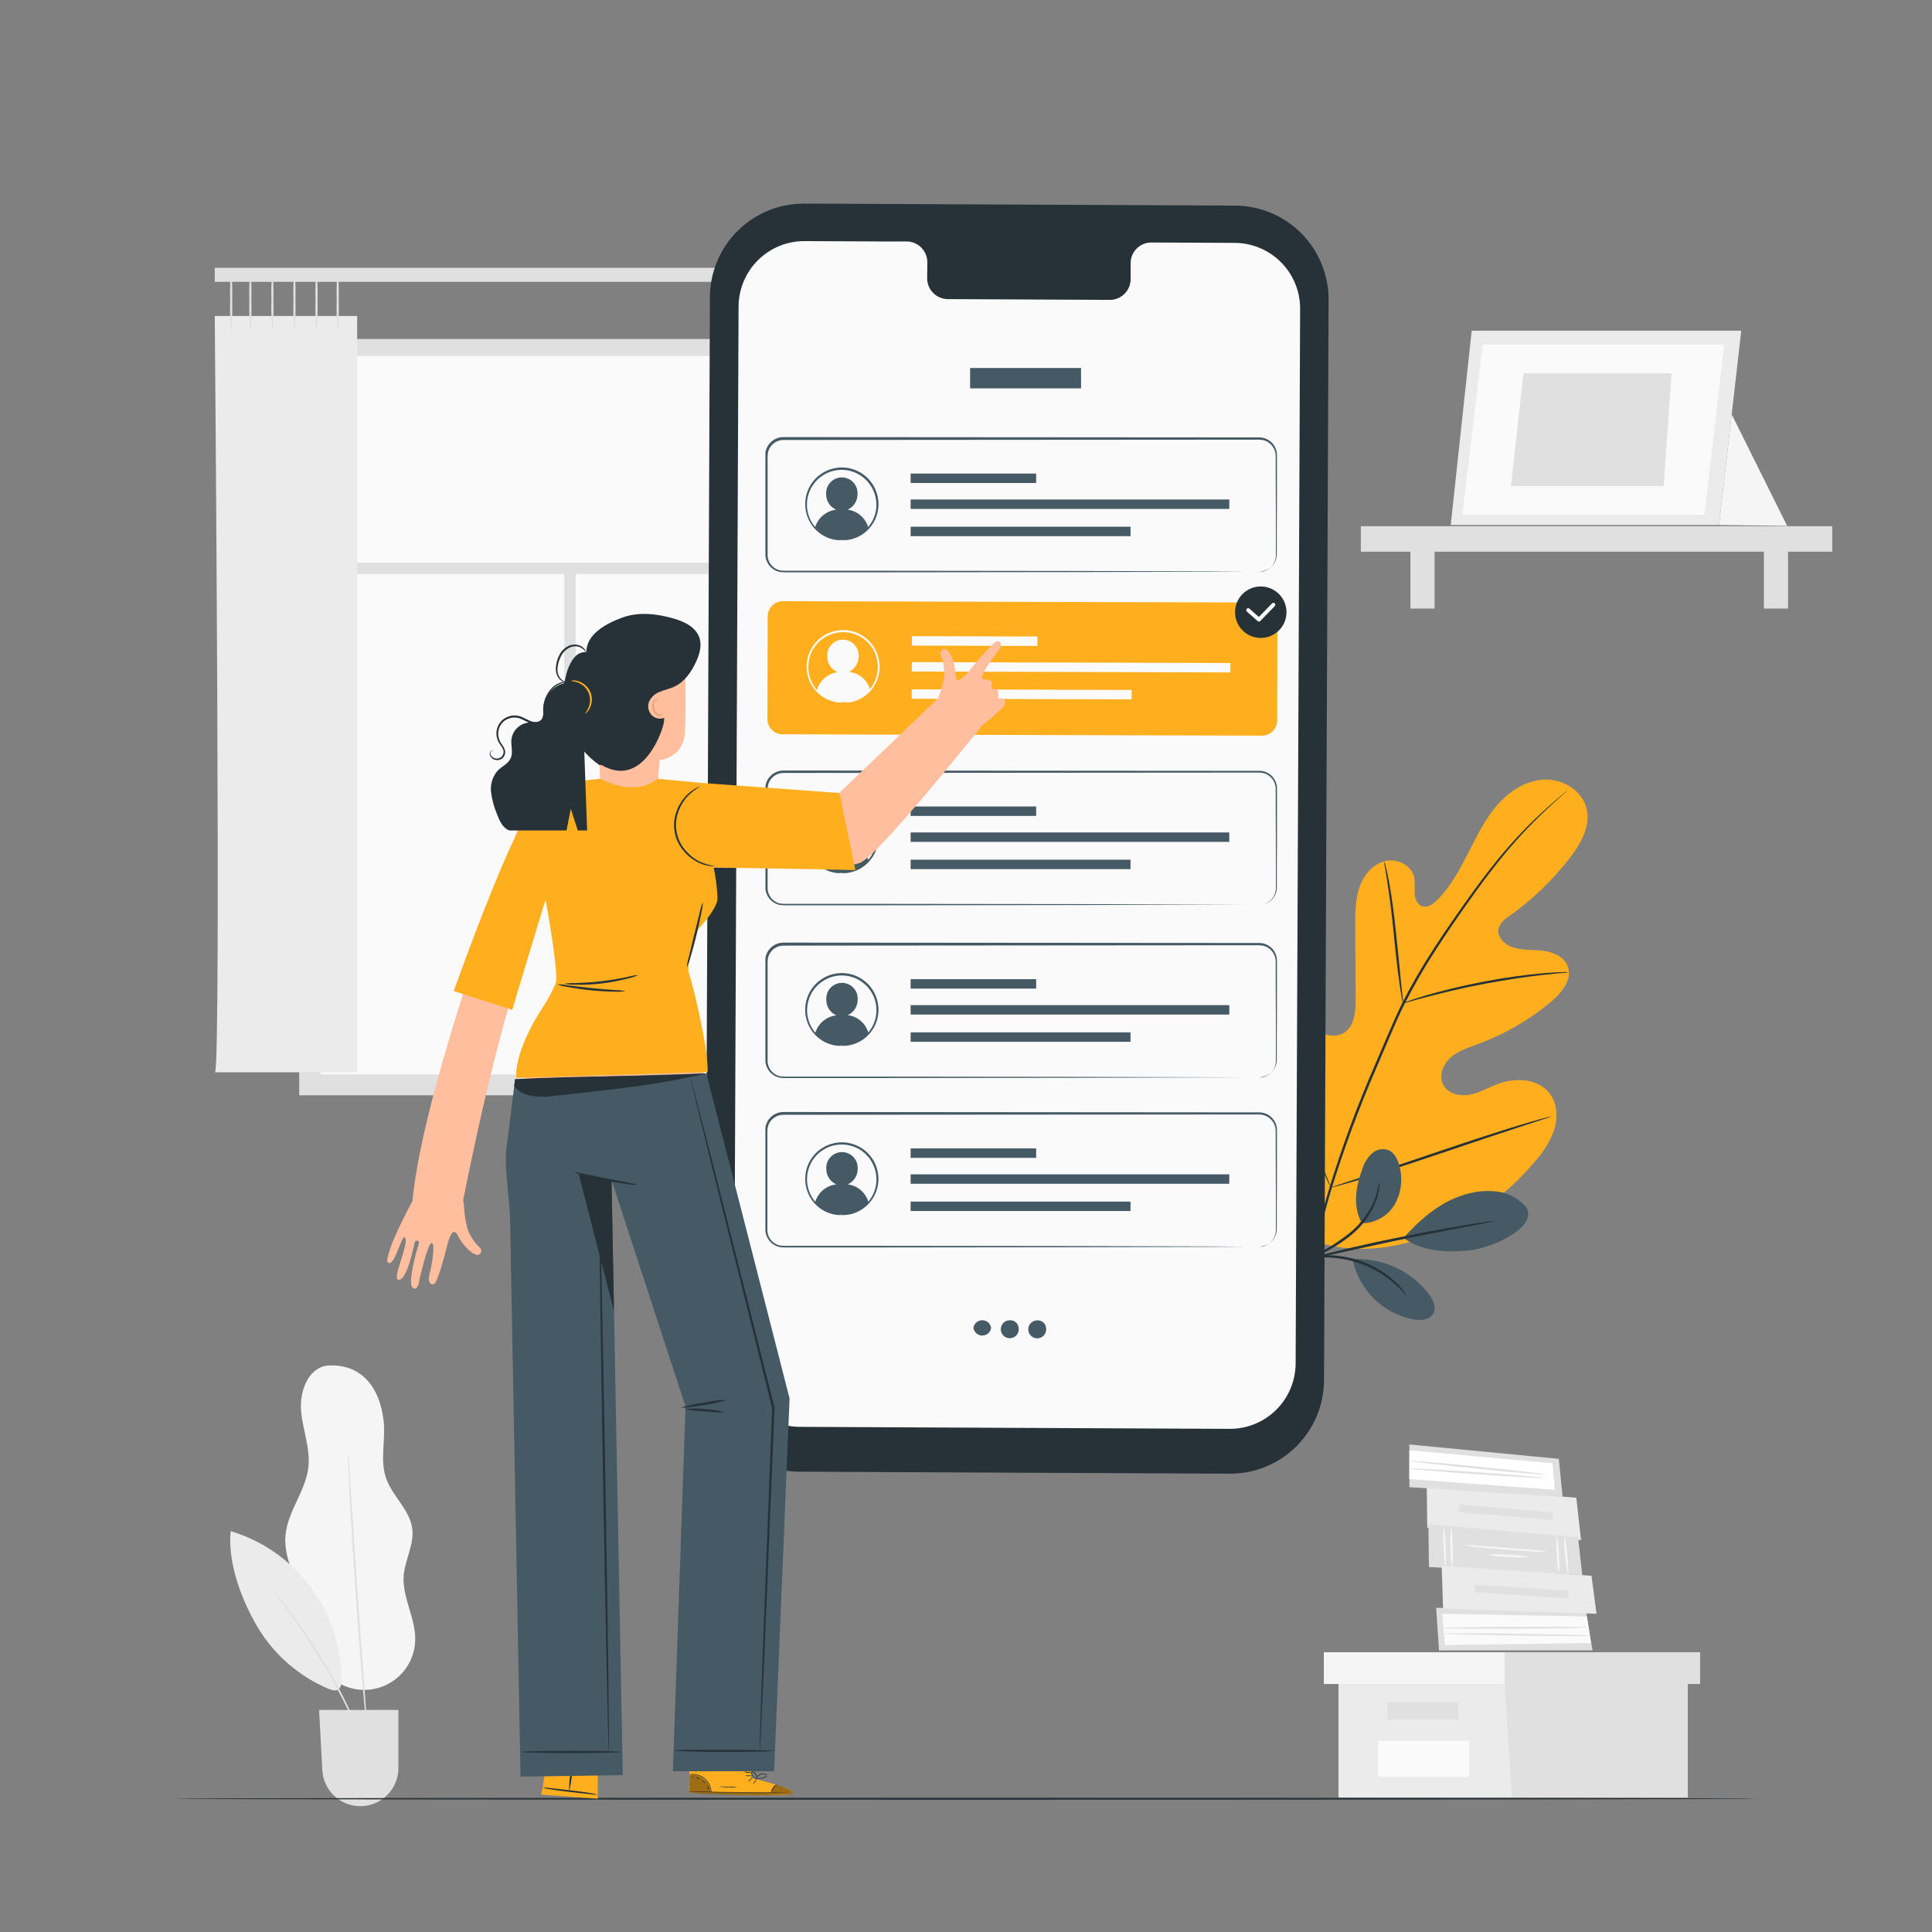 <svg width="200" height="200" viewBox="0 0 200 200" fill="none" xmlns="http://www.w3.org/2000/svg">
<rect x="0" y="0" width="200" height="200" fill="#808080" stroke="none"/>
<path d="M87.741 35.092H30.973V113.384H87.741V35.092Z" fill="#E0E0E0"/>
<path d="M84.612 37.048H33.397V111.02H84.612V37.048Z" fill="#FAFAFA" stroke="#FAFAFA" stroke-width="0.4" stroke-miterlimit="10"/>
<path d="M85.556 58.252H33.156V59.42H85.556V58.252Z" fill="#E0E0E0"/>
<path d="M58.42 58.252V111.348H59.588V58.252H58.42Z" fill="#E0E0E0"/>
<path d="M96.772 27.724H22.232V29.176H96.772V27.724Z" fill="#E0E0E0"/>
<path d="M22.232 32.712C22.232 32.712 22.912 111.004 22.252 111.004H36.972V32.712H22.232Z" fill="#EBEBEB"/>
<path d="M25.917 34.4C25.814 33.316 25.779 32.228 25.813 31.14C25.779 30.052 25.814 28.963 25.917 27.88C26.023 28.963 26.057 30.052 26.021 31.14C26.057 32.228 26.023 33.317 25.917 34.4Z" fill="#E0E0E0"/>
<path d="M23.932 34.4C23.827 33.317 23.792 32.228 23.828 31.14C23.792 30.052 23.827 28.963 23.932 27.88C24.035 28.963 24.07 30.052 24.036 31.14C24.07 32.228 24.035 33.316 23.932 34.4Z" fill="#E0E0E0"/>
<path d="M28.2 34.4C28.095 33.317 28.06 32.228 28.096 31.14C28.06 30.052 28.095 28.963 28.2 27.88C28.303 28.963 28.337 30.052 28.304 31.14C28.337 32.228 28.303 33.316 28.2 34.4Z" fill="#E0E0E0"/>
<path d="M30.48 34.4C30.377 33.316 30.342 32.228 30.376 31.14C30.342 30.052 30.377 28.963 30.48 27.88C30.585 28.963 30.62 30.052 30.584 31.14C30.62 32.228 30.585 33.317 30.48 34.4Z" fill="#E0E0E0"/>
<path d="M32.765 34.4C32.662 33.316 32.627 32.228 32.661 31.14C32.627 30.052 32.662 28.963 32.765 27.88C32.868 28.963 32.903 30.052 32.869 31.14C32.903 32.228 32.868 33.316 32.765 34.4Z" fill="#E0E0E0"/>
<path d="M34.96 34.4C34.854 33.317 34.819 32.228 34.856 31.14C34.819 30.052 34.854 28.963 34.96 27.88C35.062 28.963 35.097 30.052 35.064 31.14C35.097 32.228 35.062 33.316 34.96 34.4Z" fill="#E0E0E0"/>
<path d="M81.541 32.712C81.541 32.712 82.221 111.004 81.565 111.004H96.285V32.712H81.541Z" fill="#EBEBEB"/>
<path d="M85.228 34.4C85.125 33.316 85.09 32.228 85.124 31.14C85.09 30.052 85.125 28.963 85.228 27.88C85.331 28.963 85.365 30.052 85.332 31.14C85.365 32.228 85.331 33.316 85.228 34.4Z" fill="#E0E0E0"/>
<path d="M83.24 34.4C83.136 33.316 83.102 32.228 83.135 31.14C83.102 30.052 83.136 28.963 83.24 27.88C83.345 28.963 83.38 30.052 83.344 31.14C83.38 32.228 83.345 33.317 83.24 34.4Z" fill="#E0E0E0"/>
<path d="M87.512 34.4C87.407 33.317 87.372 32.228 87.408 31.14C87.372 30.052 87.407 28.963 87.512 27.88C87.615 28.963 87.65 30.052 87.616 31.14C87.65 32.228 87.615 33.316 87.512 34.4Z" fill="#E0E0E0"/>
<path d="M89.792 34.4C89.689 33.316 89.654 32.228 89.688 31.14C89.654 30.052 89.689 28.963 89.792 27.88C89.895 28.963 89.93 30.052 89.896 31.14C89.93 32.228 89.895 33.316 89.792 34.4Z" fill="#E0E0E0"/>
<path d="M92.077 34.4C91.971 33.317 91.937 32.228 91.973 31.14C91.937 30.052 91.971 28.963 92.077 27.88C92.18 28.963 92.215 30.052 92.181 31.14C92.215 32.228 92.18 33.316 92.077 34.4Z" fill="#E0E0E0"/>
<path d="M94.269 34.4C94.166 33.316 94.131 32.228 94.165 31.14C94.131 30.052 94.166 28.963 94.269 27.88C94.374 28.963 94.409 30.052 94.373 31.14C94.409 32.228 94.374 33.317 94.269 34.4Z" fill="#E0E0E0"/>
<path d="M138.561 174.323V186.079H155.753H174.713V174.323H138.561Z" fill="#EBEBEB"/>
<path d="M137.043 171.04V174.324H175.975V171.04H155.751H137.043Z" fill="#F5F5F5"/>
<path d="M156.512 186.08H174.712V174.324H175.976V171.04H155.752V174.02L156.512 186.08Z" fill="#E0E0E0"/>
<path d="M150.949 176.22H143.617V177.988H150.949V176.22Z" fill="#E0E0E0"/>
<path d="M152.088 180.204H142.672V183.94H152.088V180.204Z" fill="#FAFAFA"/>
<path d="M147.749 158.148L147.697 153.728L163.181 155.052L163.665 159.424L147.749 158.148Z" fill="#EBEBEB"/>
<path d="M151.091 155.738L151.023 156.531L160.708 157.36L160.776 156.567L151.091 155.738Z" fill="#E0E0E0"/>
<path d="M145.9 153.951L145.896 149.531L161.368 151.019L161.76 154.971L145.9 153.951Z" fill="#E0E0E0"/>
<path d="M145.897 150.132L145.889 153.116L160.965 154.224L160.713 151.476L145.897 150.132Z" fill="white"/>
<path d="M159.82 152.619C159.637 152.638 159.454 152.638 159.272 152.619L157.792 152.503C156.54 152.395 154.812 152.235 152.908 152.043C151.004 151.851 149.28 151.663 148.032 151.519L146.556 151.335C146.373 151.322 146.192 151.29 146.016 151.239C146.198 151.222 146.381 151.222 146.564 151.239L148.044 151.355C149.296 151.463 151.02 151.627 152.928 151.819C154.836 152.011 156.56 152.195 157.804 152.343L159.28 152.523C159.462 152.536 159.643 152.568 159.82 152.619Z" fill="#E0E0E0"/>
<path d="M159.788 152.991C159.604 153.011 159.419 153.011 159.236 152.991L157.74 152.919C156.48 152.851 154.736 152.743 152.812 152.607C150.888 152.471 149.144 152.343 147.884 152.235L146.392 152.099C146.208 152.093 146.025 152.066 145.848 152.019C146.031 152.001 146.216 152.001 146.4 152.019L147.896 152.087C149.16 152.155 150.904 152.267 152.828 152.399C154.752 152.531 156.492 152.667 157.752 152.775L159.244 152.911C159.427 152.922 159.609 152.949 159.788 152.991Z" fill="#E0E0E0"/>
<path d="M147.923 162.22L147.867 157.8L163.355 159.112L163.795 163.06L147.923 162.22Z" fill="#E0E0E0"/>
<path d="M149.633 162.312C149.501 161.594 149.438 160.866 149.445 160.136C149.38 159.409 149.386 158.678 149.465 157.952C149.595 158.67 149.658 159.399 149.653 160.128C149.715 160.855 149.709 161.586 149.633 162.312Z" fill="#F5F5F5"/>
<path d="M150.216 158C150.334 158.718 150.385 159.445 150.368 160.172C150.419 160.898 150.398 161.626 150.308 162.348C150.19 161.63 150.14 160.903 150.156 160.176C150.106 159.45 150.126 158.722 150.216 158Z" fill="#F5F5F5"/>
<path d="M151.625 159.943C154.325 160.243 157.497 160.415 160.241 160.659L151.625 159.943Z" fill="white"/>
<path d="M160.241 160.659C159.818 160.679 159.394 160.669 158.973 160.627C158.193 160.583 157.117 160.515 155.925 160.427C154.733 160.339 153.657 160.239 152.877 160.147C152.454 160.119 152.035 160.05 151.625 159.943C152.048 159.931 152.472 159.949 152.893 159.999L155.941 160.219C157.141 160.307 158.209 160.399 158.985 160.479C159.408 160.502 159.829 160.562 160.241 160.659Z" fill="#F5F5F5"/>
<path d="M161.374 162.932C161.239 162.282 161.172 161.619 161.174 160.956C161.104 160.297 161.104 159.634 161.174 158.976C161.309 159.624 161.376 160.285 161.374 160.948C161.444 161.607 161.444 162.272 161.374 162.932Z" fill="#F5F5F5"/>
<path d="M162.328 162.98C162.158 162.335 162.057 161.674 162.028 161.008C161.928 160.346 161.897 159.676 161.936 159.008C162.104 159.652 162.204 160.311 162.236 160.976C162.336 161.639 162.367 162.31 162.328 162.98Z" fill="#F5F5F5"/>
<path d="M153.926 160.936C155.63 161.052 156.93 161.136 158.29 161.168L153.926 160.936Z" fill="white"/>
<path d="M158.29 161.168C157.562 161.236 156.83 161.236 156.102 161.168C155.371 161.163 154.643 161.089 153.926 160.948C154.653 160.877 155.386 160.877 156.114 160.948C156.844 160.953 157.573 161.027 158.29 161.168Z" fill="#F5F5F5"/>
<path d="M148.964 170.851L148.672 166.439L164.208 166.931L164.856 170.847L148.964 170.851Z" fill="#E0E0E0"/>
<path d="M149.581 170.296L164.697 170.08L164.277 167.336L149.297 167.06L149.581 170.296Z" fill="#FAFAFA"/>
<path d="M149.388 166.527L149.244 162.111L164.752 163.123L165.268 167.055L149.388 166.527Z" fill="#EBEBEB"/>
<path d="M152.677 164.043L152.625 164.837L162.325 165.468L162.376 164.673L152.677 164.043Z" fill="#E0E0E0"/>
<path d="M164.431 168.464C164.235 168.499 164.035 168.514 163.835 168.508L162.235 168.548C160.867 168.572 158.983 168.592 156.899 168.6C154.815 168.608 152.931 168.6 151.563 168.6L149.963 168.576C149.764 168.582 149.564 168.569 149.367 168.536C149.563 168.503 149.761 168.488 149.959 168.492L151.579 168.452C152.943 168.428 154.831 168.412 156.915 168.404C158.999 168.396 160.887 168.404 162.251 168.404L163.851 168.432C164.045 168.426 164.239 168.437 164.431 168.464Z" fill="#E0E0E0"/>
<path d="M164.608 169.32C164.41 169.352 164.209 169.364 164.008 169.356H162.38C161.004 169.356 159.104 169.356 157.008 169.312C154.912 169.268 153.008 169.248 151.636 169.208L150 169.16C149.801 169.164 149.601 169.148 149.404 169.112C149.602 169.082 149.801 169.072 150 169.08H151.628C153.004 169.08 154.904 169.08 157.004 169.124C159.104 169.168 161.004 169.192 162.376 169.228L164.004 169.284C164.206 169.28 164.408 169.292 164.608 169.32Z" fill="#E0E0E0"/>
<path d="M33.805 141.371C31.861 141.683 31.005 144.071 31.165 146.035C31.325 147.999 32.141 149.911 31.925 151.867C31.649 154.355 29.773 156.455 29.553 158.943C29.297 161.879 31.373 164.487 31.993 167.367C32.293 168.771 32.253 170.255 32.793 171.591C33.24 172.726 34.066 173.672 35.131 174.267C36.196 174.862 37.434 175.07 38.634 174.855C39.835 174.641 40.925 174.017 41.718 173.091C42.511 172.164 42.959 170.991 42.985 169.771C43.029 167.515 41.637 165.391 41.785 163.139C41.913 161.479 42.885 159.903 42.677 158.251C42.429 156.283 40.605 154.883 39.961 153.007C39.317 151.131 39.937 149.063 39.713 147.091C39.313 143.555 37.353 141.091 33.805 141.371Z" fill="#F5F5F5"/>
<path d="M23.88 158.5C23.548 161.776 25 165.632 26.68 168.464C28.388 171.311 30.957 173.541 34.016 174.832C34.36 174.976 34.788 175.096 35.076 174.86C35.178 174.747 35.255 174.614 35.301 174.469C35.347 174.324 35.362 174.171 35.344 174.02C35.367 170.541 34.262 167.148 32.194 164.35C30.127 161.552 27.208 159.5 23.876 158.5" fill="#EBEBEB"/>
<path d="M38.157 181.684C38.12 181.626 38.089 181.565 38.065 181.5C38.005 181.36 37.925 181.184 37.833 180.964C37.633 180.496 37.34 179.824 36.965 178.996C35.988 176.842 34.901 174.739 33.709 172.696C32.513 170.655 31.214 168.677 29.817 166.768C29.28 166.036 28.84 165.448 28.529 165.048L28.177 164.58C28.132 164.527 28.093 164.47 28.061 164.408C28.114 164.452 28.163 164.501 28.204 164.556L28.584 165C28.913 165.4 29.384 165.964 29.924 166.688C31.357 168.58 32.675 170.556 33.873 172.604C35.064 174.652 36.133 176.769 37.072 178.944C37.432 179.776 37.709 180.46 37.873 180.944C37.956 181.168 38.02 181.344 38.077 181.496C38.113 181.554 38.14 181.618 38.157 181.684Z" fill="#E0E0E0"/>
<path d="M36.05 150.439C36.05 150.439 36.05 150.547 36.086 150.755C36.121 150.963 36.121 151.275 36.15 151.655C36.202 152.455 36.273 153.587 36.361 154.975C36.541 157.775 36.789 161.655 37.09 165.931C37.389 170.207 37.69 174.079 37.889 176.883C37.993 178.271 38.081 179.399 38.142 180.199C38.169 180.579 38.19 180.879 38.206 181.103C38.215 181.209 38.215 181.314 38.206 181.419C38.18 181.317 38.164 181.213 38.157 181.107L38.062 180.207C37.986 179.407 37.882 178.279 37.749 176.891C37.498 174.091 37.181 170.223 36.882 165.943C36.581 161.663 36.349 157.791 36.209 154.983C36.142 153.595 36.09 152.463 36.053 151.659C36.053 151.279 36.029 150.979 36.022 150.755C36.021 150.649 36.031 150.544 36.05 150.439Z" fill="#E0E0E0"/>
<path d="M33.033 177.012H41.241V183.036C41.241 184.081 40.826 185.083 40.087 185.822C39.348 186.561 38.346 186.976 37.301 186.976C36.293 186.976 35.322 186.59 34.59 185.896C33.858 185.203 33.419 184.255 33.365 183.248L33.033 177.012Z" fill="#E0E0E0"/>
<path d="M152.348 34.236L150.18 54.348H177.952L180.256 34.236H152.348Z" fill="#EBEBEB"/>
<path d="M153.493 35.68L151.385 53.28H176.449L178.477 35.68H153.493Z" fill="#FAFAFA"/>
<path d="M157.708 38.64L156.412 50.32H172.228L173.04 38.64H157.708Z" fill="#E0E0E0"/>
<path d="M179.265 42.896L185.001 54.432L177.953 54.348L179.353 42.144" fill="#F5F5F5"/>
<path d="M185.098 56.744H182.598V63H185.098V56.744Z" fill="#E0E0E0"/>
<path d="M148.508 56.744H146.008V63H148.508V56.744Z" fill="#E0E0E0"/>
<path d="M189.673 54.472H140.873V57.112H189.673V54.472Z" fill="#E0E0E0"/>
<path d="M182.026 186.205C182.026 186.261 145.298 186.309 100.026 186.309C54.754 186.309 17.998 186.261 17.998 186.205C17.998 186.149 54.718 186.101 100.026 186.101C145.334 186.101 182.026 186.145 182.026 186.205Z" fill="#263238"/>
<path d="M135.476 128.284C128.576 123.484 127.008 114.516 127.284 106.472C127.328 105.132 127.18 103.716 127.82 102.536C128.46 101.356 129.948 100.556 131.148 101.12C132.148 101.588 132.58 102.748 133.148 103.708C133.893 104.987 134.984 106.03 136.296 106.716C137.152 107.16 138.208 107.432 139.052 106.964C140.212 106.328 140.348 104.728 140.34 103.392L140.292 95.924C140.292 94.592 140.292 93.228 140.692 91.96C141.092 90.692 142.024 89.516 143.292 89.16C144.56 88.804 146.136 89.536 146.404 90.844C146.454 91.396 146.466 91.951 146.44 92.504C146.48 93.06 146.736 93.672 147.264 93.828C147.792 93.984 148.332 93.604 148.728 93.216C150.108 91.868 151.044 90.128 151.928 88.416C152.812 86.704 153.652 84.92 154.9 83.448C156.148 81.976 157.88 80.812 159.792 80.704C161.704 80.596 163.744 81.776 164.228 83.652C164.712 85.528 163.6 87.436 162.4 88.956C160.626 91.217 158.535 93.21 156.192 94.872C155.737 95.129 155.375 95.524 155.16 96C154.868 96.892 155.712 97.776 156.592 98.068C157.588 98.4 158.668 98.296 159.708 98.42C160.748 98.544 161.876 99 162.272 99.984C162.816 101.348 161.676 102.784 160.552 103.716C158.302 105.594 155.746 107.07 152.996 108.08C152.012 108.44 150.996 108.752 150.196 109.444C149.396 110.136 148.924 111.332 149.396 112.276C149.868 113.22 151.104 113.516 152.132 113.324C153.16 113.132 154.084 112.576 155.064 112.208C156.896 111.516 159.268 111.64 160.444 113.228C161.216 114.268 161.284 115.72 160.892 116.964C160.443 118.188 159.755 119.309 158.868 120.264C155.959 123.757 152.176 126.416 147.904 127.968C143.648 129.444 139.704 129.844 135.476 128.296" fill="#FFAF1E"/>
<path d="M162.28 81.811C162.241 81.856 162.198 81.897 162.152 81.936L161.752 82.291C161.404 82.6 160.888 83.055 160.24 83.659C158.406 85.365 156.701 87.205 155.14 89.163C154.144 90.403 153.112 91.803 152.032 93.328C150.952 94.852 149.812 96.496 148.676 98.263C147.473 100.102 146.372 102.007 145.38 103.968C144.864 104.988 144.408 106.056 143.936 107.148C143.464 108.24 143 109.34 142.52 110.456C140.697 114.648 139.109 118.938 137.764 123.308C136.68 126.882 135.934 130.55 135.536 134.264C135.278 136.769 135.237 139.291 135.412 141.804C135.484 142.692 135.552 143.384 135.612 143.848C135.64 144.072 135.66 144.248 135.676 144.38C135.681 144.441 135.681 144.502 135.676 144.564C135.659 144.505 135.645 144.444 135.636 144.384C135.616 144.252 135.588 144.08 135.552 143.856C135.472 143.392 135.388 142.704 135.304 141.812C135.092 139.294 135.108 136.762 135.352 134.248C135.727 130.517 136.458 126.831 137.536 123.24C138.871 118.859 140.456 114.558 142.284 110.36L143.704 107.048C144.172 105.96 144.636 104.884 145.152 103.848C146.153 101.88 147.262 99.969 148.472 98.124C149.616 96.356 150.768 94.719 151.852 93.195C152.936 91.671 153.988 90.275 154.992 89.043C156.575 87.094 158.309 85.274 160.18 83.6C160.836 83.007 161.38 82.559 161.724 82.263L162.124 81.927C162.172 81.884 162.224 81.845 162.28 81.811Z" fill="#263238"/>
<path d="M145.239 103.848C145.174 103.664 145.13 103.474 145.107 103.28C145.039 102.912 144.955 102.372 144.859 101.708C144.671 100.38 144.459 98.536 144.263 96.508C144.067 94.48 143.827 92.636 143.619 91.308C143.519 90.648 143.431 90.108 143.363 89.744C143.318 89.554 143.292 89.359 143.287 89.164C143.366 89.343 143.422 89.531 143.455 89.724C143.551 90.088 143.667 90.616 143.791 91.276C144.043 92.6 144.295 94.44 144.507 96.476C144.719 98.512 144.907 100.304 145.031 101.676C145.099 102.3 145.155 102.828 145.203 103.252C145.237 103.449 145.249 103.649 145.239 103.848Z" fill="#263238"/>
<path d="M162.4 100.64C162.174 100.69 161.944 100.718 161.712 100.724C161.272 100.764 160.636 100.816 159.852 100.908C158.276 101.076 156.112 101.388 153.74 101.832C151.368 102.276 149.248 102.8 147.72 103.2C146.952 103.396 146.336 103.572 145.908 103.692C145.692 103.769 145.468 103.824 145.24 103.856C145.446 103.753 145.66 103.667 145.88 103.6C146.3 103.452 146.908 103.248 147.672 103.028C149.196 102.58 151.324 102.052 153.704 101.596C155.734 101.206 157.782 100.92 159.84 100.74C160.64 100.672 161.272 100.644 161.716 100.636C161.944 100.617 162.173 100.619 162.4 100.64Z" fill="#263238"/>
<path d="M137.759 122.924C137.71 122.861 137.671 122.791 137.643 122.716L137.351 122.096C137.095 121.556 136.751 120.764 136.339 119.78C135.511 117.812 134.451 115.06 133.323 112.008C132.195 108.956 131.167 106.196 130.379 104.212C129.979 103.252 129.675 102.46 129.443 101.868C129.339 101.612 129.259 101.404 129.191 101.232C129.156 101.159 129.132 101.08 129.119 101C129.168 101.064 129.207 101.136 129.235 101.212C129.315 101.376 129.411 101.584 129.527 101.832C129.783 102.372 130.127 103.164 130.539 104.148C131.367 106.112 132.427 108.864 133.555 111.92C134.683 114.976 135.711 117.732 136.499 119.712L137.435 122.056C137.539 122.312 137.619 122.524 137.687 122.696C137.722 122.768 137.746 122.845 137.759 122.924Z" fill="#263238"/>
<path d="M160.572 115.572C160.501 115.614 160.426 115.646 160.348 115.668L159.684 115.888L157.244 116.688C155.18 117.356 152.34 118.316 149.208 119.376C146.076 120.436 143.208 121.376 141.144 121.996C140.104 122.308 139.264 122.552 138.676 122.712L138 122.888C137.848 122.928 137.764 122.944 137.76 122.932C137.832 122.892 137.908 122.861 137.988 122.84L138.652 122.62L141.092 121.82C143.156 121.152 145.992 120.192 149.128 119.132C152.264 118.072 155.128 117.132 157.192 116.512C158.228 116.2 159.072 115.952 159.656 115.796L160.332 115.62C160.409 115.594 160.49 115.577 160.572 115.572Z" fill="#263238"/>
<path d="M140.971 126.628C141.67 126.627 142.356 126.442 142.96 126.091C143.564 125.74 144.065 125.235 144.411 124.628C144.747 124.016 144.957 123.343 145.029 122.648C145.101 121.954 145.034 121.252 144.831 120.584C144.655 119.964 144.335 119.32 143.743 119.064C143.459 118.961 143.153 118.936 142.856 118.992C142.559 119.047 142.283 119.181 142.055 119.38C141.605 119.783 141.268 120.298 141.079 120.872C140.347 122.808 139.999 124.808 140.971 126.632" fill="#455A64"/>
<path d="M140.227 130.345C141.7 130.293 143.165 130.592 144.499 131.218C145.834 131.844 147.001 132.779 147.903 133.945C148.355 134.541 148.739 135.361 148.359 136.005C147.979 136.649 147.067 136.713 146.331 136.585C144.793 136.297 143.375 135.56 142.257 134.466C141.138 133.372 140.369 131.971 140.047 130.441" fill="#455A64"/>
<path d="M158.135 125.168C157.76 124.668 157.288 124.249 156.747 123.936C156.206 123.623 155.607 123.423 154.987 123.348C153.743 123.205 152.483 123.348 151.303 123.768C149.007 124.508 146.903 126.324 145.303 128.144C147.431 129.772 150.535 129.616 152.103 129.44C154.583 129.16 158.903 127.148 158.103 125.168" fill="#455A64"/>
<path d="M134.799 130.556C135.192 130.462 135.58 130.345 135.959 130.204C137.361 129.604 138.676 128.817 139.867 127.864C141.066 126.892 141.98 125.614 142.511 124.164C142.662 123.723 142.758 123.265 142.799 122.8C142.825 122.63 142.825 122.458 142.799 122.288C142.692 122.9 142.538 123.503 142.339 124.092C141.771 125.481 140.863 126.705 139.699 127.652C138.521 128.585 137.241 129.381 135.883 130.024" fill="#263238"/>
<path d="M134.749 130.565L136.969 130.073C138.845 129.653 141.437 129.081 144.305 128.473C147.173 127.865 149.781 127.377 151.669 127.017L153.905 126.585C154.177 126.545 154.445 126.481 154.705 126.393C154.426 126.401 154.148 126.431 153.873 126.481C153.341 126.553 152.573 126.673 151.625 126.829C149.725 127.141 147.113 127.629 144.241 128.209C141.369 128.789 138.777 129.409 136.913 129.873C135.981 130.105 135.229 130.301 134.709 130.445" fill="#263238"/>
<path d="M145.599 134.088C145.53 133.942 145.44 133.807 145.331 133.688C145.223 133.533 145.102 133.385 144.971 133.248C144.806 133.057 144.629 132.875 144.443 132.704C143.965 132.252 143.442 131.85 142.883 131.504C142.196 131.085 141.465 130.742 140.703 130.48C139.935 130.231 139.142 130.065 138.339 129.984C137.684 129.924 137.025 129.93 136.371 130.004C136.119 130.027 135.87 130.065 135.623 130.12C135.436 130.15 135.251 130.194 135.071 130.252C134.771 130.34 134.711 130.452 134.715 130.468C135.267 130.347 135.825 130.255 136.387 130.192C137.03 130.149 137.675 130.163 138.315 130.232C139.884 130.404 141.398 130.91 142.755 131.716C143.308 132.046 143.83 132.425 144.315 132.848C145.147 133.564 145.563 134.12 145.599 134.088Z" fill="#263238"/>
<path d="M127.302 152.555L82.69 152.347C81.414 152.342 80.151 152.084 78.975 151.591C77.798 151.097 76.73 150.377 75.832 149.47C74.934 148.564 74.223 147.49 73.74 146.309C73.257 145.128 73.012 143.863 73.018 142.587L73.49 30.751C73.495 29.475 73.753 28.212 74.246 27.035C74.74 25.858 75.461 24.79 76.368 23.891C77.274 22.993 78.349 22.282 79.531 21.798C80.712 21.315 81.977 21.07 83.254 21.075L127.862 21.283C130.438 21.295 132.904 22.329 134.718 24.159C136.531 25.988 137.544 28.463 137.534 31.039L137.062 142.875C137.057 144.152 136.801 145.415 136.308 146.593C135.814 147.77 135.094 148.839 134.188 149.738C133.281 150.637 132.207 151.348 131.025 151.832C129.843 152.315 128.578 152.561 127.302 152.555Z" fill="#263238"/>
<path d="M127.796 25.143L119.148 25.103C118.866 25.108 118.588 25.168 118.329 25.28C118.071 25.393 117.837 25.555 117.641 25.758C117.445 25.961 117.291 26.2 117.188 26.463C117.085 26.725 117.035 27.005 117.04 27.287V28.855C117.045 29.137 116.995 29.418 116.892 29.68C116.789 29.943 116.635 30.183 116.439 30.386C116.244 30.589 116.01 30.752 115.751 30.864C115.493 30.977 115.214 31.038 114.932 31.043L98.072 30.963C97.503 30.947 96.963 30.707 96.571 30.293C96.178 29.88 95.966 29.328 95.98 28.759L95.996 27.199C96.01 26.63 95.798 26.078 95.406 25.665C95.013 25.252 94.474 25.011 93.904 24.995H90.864L83.292 24.959C82.396 24.954 81.508 25.127 80.679 25.466C79.85 25.806 79.096 26.306 78.461 26.938C77.825 27.57 77.321 28.321 76.977 29.148C76.633 29.976 76.456 30.863 76.456 31.759L75.996 140.875C75.992 141.768 76.164 142.654 76.502 143.481C76.84 144.308 77.338 145.06 77.967 145.694C78.596 146.329 79.343 146.833 80.167 147.178C80.991 147.524 81.875 147.703 82.768 147.707L127.288 147.915C128.184 147.92 129.072 147.747 129.901 147.408C130.731 147.068 131.485 146.568 132.12 145.936C132.755 145.304 133.259 144.553 133.603 143.726C133.947 142.898 134.124 142.011 134.124 141.115L134.588 31.955C134.59 31.062 134.415 30.177 134.075 29.351C133.734 28.525 133.234 27.774 132.604 27.142C131.973 26.509 131.224 26.007 130.399 25.664C129.574 25.321 128.689 25.144 127.796 25.143Z" fill="#FAFAFA"/>
<path d="M111.91 38.095H100.426V40.203H111.91V38.095Z" fill="#455A64"/>
<path d="M86.869 55.852C86.961 55.854 87.052 55.866 87.141 55.888C87.224 55.866 87.308 55.854 87.393 55.852H86.869Z" fill="#455A64"/>
<path d="M90.018 50.067C89.808 49.776 89.551 49.521 89.258 49.311C88.645 48.859 87.904 48.615 87.142 48.615C86.381 48.615 85.639 48.859 85.026 49.311C84.733 49.52 84.475 49.776 84.262 50.067C84.053 50.341 83.888 50.646 83.774 50.971C83.566 51.536 83.502 52.143 83.588 52.739C83.675 53.334 83.909 53.898 84.27 54.379C84.314 54.439 84.362 54.491 84.406 54.543C84.555 54.066 84.838 53.641 85.223 53.322C85.608 53.002 86.078 52.801 86.574 52.743C86.264 52.608 86 52.384 85.816 52.099C85.632 51.815 85.535 51.482 85.538 51.143C85.523 50.92 85.553 50.697 85.627 50.486C85.702 50.276 85.819 50.083 85.972 49.919C86.124 49.756 86.308 49.626 86.513 49.536C86.718 49.447 86.939 49.401 87.162 49.401C87.386 49.401 87.607 49.447 87.811 49.536C88.016 49.626 88.201 49.756 88.353 49.919C88.505 50.083 88.623 50.276 88.697 50.486C88.772 50.697 88.802 50.92 88.786 51.143C88.789 51.482 88.693 51.814 88.51 52.098C88.326 52.382 88.064 52.607 87.754 52.743C88.246 52.803 88.709 53.004 89.087 53.323C89.465 53.642 89.741 54.065 89.882 54.539L90.014 54.379C90.375 53.898 90.61 53.334 90.696 52.739C90.783 52.143 90.719 51.536 90.51 50.971C90.393 50.647 90.228 50.342 90.018 50.067Z" fill="#FAFAFA"/>
<path d="M90.71 50.9C90.591 50.553 90.419 50.228 90.198 49.936C89.975 49.629 89.705 49.358 89.398 49.136C88.746 48.653 87.957 48.392 87.146 48.392C86.335 48.392 85.545 48.653 84.894 49.136C84.586 49.357 84.315 49.627 84.094 49.936C83.873 50.229 83.699 50.554 83.578 50.9C83.35 51.541 83.298 52.231 83.426 52.9C83.536 53.482 83.783 54.031 84.146 54.5C84.667 55.175 85.406 55.649 86.238 55.84C86.459 55.893 86.686 55.92 86.914 55.92C86.992 55.93 87.072 55.93 87.15 55.92C87.061 55.898 86.97 55.886 86.878 55.884H87.402C87.317 55.886 87.232 55.898 87.15 55.92C87.228 55.93 87.308 55.93 87.386 55.92C87.614 55.92 87.841 55.893 88.062 55.84C88.892 55.649 89.63 55.175 90.15 54.5C90.516 54.032 90.764 53.483 90.874 52.9C91 52.23 90.943 51.539 90.71 50.9ZM90.674 52.86C90.573 53.419 90.342 53.947 89.998 54.4L89.866 54.56C89.725 54.085 89.448 53.663 89.07 53.343C88.692 53.024 88.229 52.823 87.738 52.764C88.047 52.627 88.31 52.403 88.493 52.118C88.677 51.834 88.773 51.502 88.77 51.164C88.785 50.941 88.755 50.717 88.681 50.507C88.606 50.296 88.489 50.103 88.337 49.94C88.184 49.776 88 49.646 87.795 49.557C87.59 49.468 87.369 49.422 87.146 49.422C86.922 49.422 86.701 49.468 86.497 49.557C86.292 49.646 86.107 49.776 85.955 49.94C85.803 50.103 85.686 50.296 85.611 50.507C85.537 50.717 85.506 50.941 85.522 51.164C85.519 51.503 85.615 51.835 85.799 52.119C85.984 52.404 86.247 52.628 86.558 52.764C86.061 52.822 85.592 53.023 85.207 53.342C84.822 53.662 84.538 54.086 84.39 54.564C84.346 54.512 84.298 54.46 84.254 54.4C83.893 53.918 83.659 53.354 83.572 52.759C83.485 52.163 83.549 51.556 83.758 50.992C83.872 50.666 84.037 50.361 84.246 50.088C84.458 49.796 84.716 49.541 85.01 49.332C85.623 48.88 86.364 48.636 87.126 48.636C87.888 48.636 88.629 48.88 89.242 49.332C89.534 49.541 89.791 49.796 90.002 50.088C90.211 50.362 90.377 50.667 90.494 50.992C90.718 51.587 90.78 52.232 90.674 52.86Z" fill="#455A64"/>
<path d="M130.358 59.219C130.358 59.219 130.474 59.219 130.69 59.175C131.011 59.109 131.306 58.954 131.542 58.727C131.732 58.544 131.878 58.32 131.971 58.073C132.064 57.826 132.1 57.562 132.078 57.299C132.078 56.663 132.078 55.931 132.078 55.111C132.078 53.463 132.078 51.451 132.058 49.111C132.058 48.527 132.058 47.911 132.058 47.295C132.075 46.985 132.005 46.676 131.858 46.402C131.71 46.128 131.491 45.9 131.222 45.743C130.67 45.395 129.95 45.547 129.258 45.515H127.106L81.106 45.547C80.844 45.548 80.586 45.611 80.353 45.732C80.12 45.852 79.919 46.026 79.766 46.239C79.614 46.452 79.517 46.699 79.482 46.959C79.462 47.225 79.455 47.492 79.462 47.759V57.515C79.474 57.762 79.541 58.003 79.659 58.221C79.777 58.438 79.942 58.626 80.142 58.771C80.34 58.916 80.569 59.013 80.81 59.055C81.062 59.085 81.317 59.094 81.57 59.083H90.634L111.31 59.107L125.246 59.143L129.038 59.163H130.022C130.246 59.163 130.358 59.163 130.358 59.163H130.022H129.038L125.246 59.187L111.31 59.223L90.634 59.247H81.57C81.303 59.256 81.036 59.245 80.77 59.215C80.354 59.14 79.975 58.926 79.696 58.608C79.417 58.29 79.254 57.886 79.234 57.463C79.234 55.343 79.234 53.188 79.234 50.999V47.695C79.234 47.415 79.234 47.147 79.234 46.847C79.278 46.559 79.389 46.285 79.558 46.047C79.731 45.801 79.96 45.6 80.227 45.461C80.494 45.321 80.79 45.248 81.09 45.247L127.09 45.279H130.29C130.641 45.266 130.989 45.355 131.29 45.535C131.579 45.706 131.816 45.953 131.975 46.249C132.133 46.546 132.208 46.88 132.19 47.215C132.19 47.839 132.19 48.447 132.19 49.031C132.19 51.367 132.19 53.379 132.17 55.031C132.17 55.851 132.17 56.583 132.17 57.219C132.189 57.49 132.146 57.763 132.047 58.016C131.947 58.269 131.793 58.497 131.594 58.683C131.349 58.91 131.043 59.061 130.714 59.119C130.601 59.17 130.481 59.203 130.358 59.219Z" fill="#455A64"/>
<path d="M107.262 49.023H94.269V49.999H107.262V49.023Z" fill="#455A64"/>
<path d="M117.03 54.527H94.269V55.503H117.03V54.527Z" fill="#455A64"/>
<path d="M127.254 51.707H94.269V52.683H127.254V51.707Z" fill="#455A64"/>
<path d="M86.869 90.315C87.045 90.339 87.141 90.339 87.141 90.355C87.224 90.334 87.308 90.322 87.393 90.319L86.869 90.315Z" fill="#455A64"/>
<path d="M90.018 84.535C89.809 84.243 89.552 83.987 89.258 83.779C88.645 83.327 87.904 83.083 87.142 83.083C86.381 83.083 85.639 83.327 85.026 83.779C84.453 84.196 84.018 84.774 83.774 85.439C83.566 86.003 83.502 86.611 83.588 87.206C83.675 87.802 83.909 88.366 84.27 88.847L84.406 89.011C84.553 88.533 84.837 88.108 85.222 87.788C85.607 87.468 86.077 87.268 86.574 87.211C86.264 87.075 86 86.851 85.816 86.567C85.632 86.282 85.535 85.95 85.538 85.611C85.523 85.388 85.553 85.165 85.627 84.954C85.702 84.743 85.819 84.55 85.972 84.387C86.124 84.224 86.308 84.093 86.513 84.004C86.718 83.915 86.939 83.869 87.162 83.869C87.386 83.869 87.607 83.915 87.811 84.004C88.016 84.093 88.201 84.224 88.353 84.387C88.505 84.55 88.623 84.743 88.697 84.954C88.772 85.165 88.802 85.388 88.786 85.611C88.789 85.949 88.692 86.281 88.509 86.565C88.326 86.85 88.064 87.074 87.754 87.211C88.245 87.269 88.708 87.47 89.086 87.789C89.465 88.107 89.741 88.529 89.882 89.003L90.014 88.847C90.375 88.366 90.61 87.802 90.696 87.206C90.783 86.611 90.719 86.003 90.51 85.439C90.393 85.115 90.228 84.81 90.018 84.535Z" fill="#FAFAFA"/>
<path d="M90.71 85.368C90.593 85.019 90.42 84.692 90.198 84.4C89.975 84.092 89.706 83.822 89.398 83.6C88.747 83.116 87.957 82.856 87.146 82.856C86.335 82.856 85.546 83.116 84.894 83.6C84.29 84.048 83.832 84.664 83.574 85.371C83.346 86.013 83.294 86.703 83.422 87.371C83.532 87.954 83.779 88.503 84.142 88.972C84.665 89.645 85.404 90.117 86.234 90.308C86.455 90.364 86.682 90.392 86.91 90.391C86.989 90.402 87.068 90.402 87.146 90.391C87.146 90.391 87.05 90.391 86.874 90.352H87.398C87.313 90.354 87.229 90.366 87.146 90.388C87.225 90.398 87.304 90.398 87.382 90.388C87.61 90.388 87.837 90.359 88.058 90.303C88.888 90.113 89.626 89.641 90.146 88.968C90.512 88.499 90.76 87.951 90.87 87.368C90.999 86.699 90.943 86.007 90.71 85.368ZM90.674 87.328C90.576 87.879 90.35 88.399 90.014 88.847L89.882 89.004C89.741 88.53 89.465 88.108 89.087 87.789C88.708 87.471 88.245 87.27 87.754 87.212C88.064 87.074 88.326 86.85 88.509 86.566C88.693 86.281 88.789 85.95 88.786 85.612C88.802 85.389 88.772 85.165 88.697 84.954C88.623 84.744 88.505 84.551 88.353 84.387C88.201 84.224 88.016 84.094 87.812 84.005C87.607 83.915 87.386 83.87 87.162 83.87C86.939 83.87 86.718 83.915 86.513 84.005C86.308 84.094 86.124 84.224 85.972 84.387C85.819 84.551 85.702 84.744 85.628 84.954C85.553 85.165 85.523 85.389 85.538 85.612C85.535 85.95 85.632 86.283 85.816 86.567C86 86.852 86.264 87.076 86.574 87.212C86.077 87.268 85.607 87.469 85.222 87.788C84.837 88.108 84.553 88.533 84.406 89.011L84.27 88.847C83.909 88.366 83.675 87.802 83.588 87.207C83.502 86.611 83.566 86.004 83.774 85.439C84.018 84.774 84.454 84.196 85.026 83.779C85.639 83.327 86.381 83.083 87.142 83.083C87.904 83.083 88.645 83.327 89.258 83.779C89.552 83.988 89.809 84.243 90.018 84.535C90.228 84.81 90.394 85.115 90.51 85.439C90.733 86.043 90.789 86.695 90.674 87.328Z" fill="#455A64"/>
<path d="M130.358 93.688C130.358 93.688 130.474 93.688 130.69 93.644C131.011 93.577 131.306 93.422 131.542 93.196C131.732 93.012 131.879 92.788 131.972 92.54C132.065 92.292 132.101 92.027 132.078 91.764C132.078 91.132 132.078 90.4 132.078 89.576C132.078 87.932 132.078 85.916 132.058 83.576C132.058 82.992 132.058 82.376 132.058 81.764C132.074 81.453 132.005 81.143 131.858 80.869C131.71 80.595 131.491 80.366 131.222 80.208C130.67 79.86 129.95 80.012 129.258 79.98H127.106L81.106 80.016C80.844 80.016 80.585 80.079 80.352 80.199C80.119 80.319 79.918 80.494 79.766 80.708C79.614 80.919 79.516 81.165 79.482 81.424C79.462 81.69 79.455 81.957 79.462 82.224V92C79.474 92.247 79.542 92.488 79.659 92.705C79.777 92.922 79.942 93.111 80.142 93.256C80.34 93.4 80.569 93.497 80.81 93.54C81.063 93.567 81.317 93.577 81.57 93.568H90.634L111.31 93.592L125.246 93.632H129.038L125.246 93.652L111.31 93.692L90.634 93.716H81.57C81.303 93.726 81.036 93.717 80.77 93.688C80.364 93.615 79.994 93.41 79.717 93.104C79.44 92.799 79.272 92.411 79.238 92C79.238 89.88 79.238 87.725 79.238 85.536V82.232C79.238 81.952 79.238 81.688 79.238 81.384C79.279 81.088 79.39 80.807 79.562 80.564C79.736 80.318 79.965 80.117 80.231 79.978C80.498 79.839 80.794 79.765 81.094 79.764L127.094 79.796H130.294C130.55 79.786 130.804 79.829 131.041 79.924C131.279 80.018 131.494 80.161 131.673 80.343C131.852 80.525 131.991 80.743 132.08 80.982C132.17 81.221 132.209 81.477 132.194 81.732C132.194 82.356 132.194 82.96 132.194 83.544C132.194 85.88 132.194 87.896 132.174 89.544C132.174 90.368 132.174 91.1 132.174 91.732C132.193 92.003 132.151 92.275 132.051 92.528C131.951 92.782 131.797 93.01 131.598 93.196C131.353 93.423 131.048 93.576 130.718 93.636C130.601 93.67 130.48 93.688 130.358 93.688Z" fill="#455A64"/>
<path d="M107.262 83.487H94.269V84.463H107.262V83.487Z" fill="#455A64"/>
<path d="M117.03 88.995H94.269V89.971H117.03V88.995Z" fill="#455A64"/>
<path d="M127.254 86.175H94.269V87.151H127.254V86.175Z" fill="#455A64"/>
<path d="M79.472 63.803L79.442 74.439C79.439 75.307 80.141 76.013 81.01 76.015L130.633 76.154C131.501 76.156 132.207 75.454 132.21 74.586L132.239 63.95C132.242 63.082 131.54 62.376 130.672 62.374L81.048 62.235C80.18 62.233 79.474 62.935 79.472 63.803Z" fill="#FFAF1E"/>
<path d="M107.394 65.891L94.402 65.855L94.4 66.831L107.392 66.867L107.394 65.891Z" fill="#FAFAFA"/>
<path d="M117.145 71.422L94.385 71.358L94.382 72.334L117.142 72.398L117.145 71.422Z" fill="#FAFAFA"/>
<path d="M127.376 68.635L94.393 68.543L94.39 69.519L127.374 69.611L127.376 68.635Z" fill="#FAFAFA"/>
<path d="M87.883 69.552C88.19 69.408 88.448 69.178 88.625 68.889C88.803 68.601 88.892 68.266 88.883 67.928C88.895 67.705 88.86 67.482 88.782 67.273C88.704 67.064 88.584 66.873 88.429 66.713C88.274 66.552 88.088 66.425 87.882 66.339C87.676 66.254 87.454 66.212 87.231 66.215C87.008 66.219 86.788 66.268 86.585 66.36C86.382 66.452 86.2 66.585 86.05 66.751C85.9 66.916 85.786 67.111 85.715 67.322C85.643 67.534 85.616 67.757 85.635 67.98C85.634 68.322 85.736 68.657 85.926 68.942C86.116 69.227 86.386 69.449 86.703 69.58C86.192 69.652 85.713 69.874 85.328 70.219C84.944 70.564 84.67 71.015 84.543 71.516C85.14 72.164 85.948 72.578 86.823 72.684H87.823C88.707 72.55 89.512 72.097 90.087 71.412C89.949 70.916 89.665 70.474 89.272 70.142C88.879 69.81 88.395 69.605 87.883 69.552Z" fill="#FAFAFA"/>
<path d="M87.339 72.708C87.339 72.68 87.667 72.708 88.227 72.532C88.713 72.395 89.165 72.158 89.555 71.836C89.944 71.514 90.262 71.114 90.488 70.662C90.714 70.21 90.843 69.716 90.867 69.212C90.891 68.707 90.809 68.203 90.627 67.732C90.505 67.409 90.333 67.106 90.119 66.836C89.899 66.549 89.636 66.297 89.339 66.092C88.712 65.654 87.963 65.428 87.2 65.444C86.436 65.461 85.697 65.72 85.091 66.184C84.802 66.402 84.55 66.663 84.343 66.96C84.139 67.239 83.98 67.548 83.871 67.876C83.709 68.355 83.648 68.862 83.692 69.365C83.737 69.869 83.886 70.358 84.129 70.801C84.372 71.244 84.705 71.631 85.106 71.939C85.507 72.247 85.968 72.468 86.459 72.588C87.027 72.724 87.359 72.696 87.355 72.724C87.05 72.755 86.742 72.736 86.443 72.668C85.611 72.493 84.865 72.037 84.331 71.376C83.96 70.919 83.703 70.382 83.579 69.808C83.436 69.143 83.475 68.452 83.691 67.808C83.931 67.097 84.374 66.472 84.967 66.012C85.606 65.517 86.387 65.241 87.195 65.224C88.003 65.206 88.795 65.449 89.455 65.916C89.769 66.137 90.046 66.407 90.275 66.716C90.501 67.003 90.68 67.325 90.807 67.668C91.052 68.304 91.12 68.996 91.003 69.668C90.881 70.375 90.559 71.032 90.073 71.561C89.588 72.089 88.961 72.467 88.267 72.648C87.963 72.72 87.649 72.74 87.339 72.708Z" fill="#FAFAFA"/>
<path d="M102.602 137.463C102.569 137.683 102.458 137.884 102.29 138.03C102.121 138.175 101.906 138.255 101.684 138.255C101.461 138.255 101.246 138.175 101.077 138.03C100.909 137.884 100.798 137.683 100.766 137.463C100.798 137.243 100.909 137.042 101.077 136.896C101.246 136.751 101.461 136.671 101.684 136.671C101.906 136.671 102.121 136.751 102.29 136.896C102.458 137.042 102.569 137.243 102.602 137.463Z" fill="#455A64"/>
<path d="M105.451 137.475C105.477 137.662 105.445 137.853 105.36 138.022C105.274 138.191 105.139 138.329 104.973 138.419C104.806 138.509 104.617 138.546 104.429 138.525C104.241 138.504 104.064 138.426 103.921 138.302C103.779 138.177 103.678 138.012 103.631 137.829C103.585 137.645 103.596 137.452 103.663 137.275C103.73 137.098 103.849 136.946 104.005 136.839C104.161 136.731 104.346 136.674 104.535 136.675C104.762 136.659 104.987 136.735 105.158 136.885C105.33 137.035 105.435 137.247 105.451 137.475Z" fill="#455A64"/>
<path d="M108.292 137.487C108.319 137.675 108.287 137.866 108.201 138.035C108.116 138.204 107.98 138.342 107.814 138.432C107.647 138.522 107.457 138.559 107.269 138.537C107.081 138.516 106.904 138.438 106.761 138.313C106.619 138.188 106.518 138.023 106.473 137.839C106.427 137.655 106.439 137.462 106.506 137.285C106.573 137.108 106.693 136.956 106.85 136.849C107.006 136.742 107.191 136.686 107.38 136.687C107.607 136.673 107.831 136.749 108.002 136.899C108.172 137.049 108.277 137.26 108.292 137.487Z" fill="#455A64"/>
<path d="M86.869 108.191C87.045 108.215 87.141 108.215 87.141 108.231C87.141 108.247 87.229 108.231 87.393 108.195L86.869 108.191Z" fill="#455A64"/>
<path d="M90.018 102.399C89.807 102.109 89.551 101.855 89.258 101.647C88.645 101.195 87.904 100.951 87.142 100.951C86.381 100.951 85.639 101.195 85.026 101.647C84.733 101.855 84.475 102.109 84.262 102.399C84.053 102.674 83.888 102.981 83.774 103.307C83.566 103.872 83.502 104.479 83.588 105.074C83.675 105.67 83.909 106.234 84.27 106.715C84.314 106.771 84.362 106.823 84.406 106.875C84.554 106.398 84.838 105.974 85.223 105.655C85.608 105.336 86.078 105.136 86.574 105.079C86.26 104.942 85.995 104.715 85.81 104.427C85.626 104.138 85.531 103.802 85.538 103.459C85.523 103.236 85.553 103.013 85.627 102.802C85.702 102.592 85.819 102.399 85.972 102.235C86.124 102.072 86.308 101.941 86.513 101.852C86.718 101.763 86.939 101.717 87.162 101.717C87.386 101.717 87.607 101.763 87.811 101.852C88.016 101.941 88.201 102.072 88.353 102.235C88.505 102.399 88.623 102.592 88.697 102.802C88.772 103.013 88.802 103.236 88.786 103.459C88.789 103.798 88.692 104.129 88.509 104.413C88.326 104.698 88.064 104.922 87.754 105.059C88.245 105.118 88.708 105.318 89.086 105.637C89.465 105.955 89.741 106.377 89.882 106.851L90.014 106.695C90.374 106.213 90.607 105.649 90.694 105.054C90.78 104.459 90.717 103.852 90.51 103.287C90.392 102.968 90.226 102.669 90.018 102.399Z" fill="#FAFAFA"/>
<path d="M90.71 103.243C90.592 102.895 90.419 102.568 90.198 102.275C89.975 101.968 89.705 101.698 89.398 101.475C88.747 100.991 87.957 100.73 87.146 100.73C86.335 100.73 85.546 100.991 84.894 101.475C84.288 101.921 83.829 102.538 83.574 103.247C83.346 103.888 83.294 104.578 83.422 105.247C83.533 105.829 83.78 106.377 84.142 106.847C84.665 107.52 85.404 107.992 86.234 108.183C86.456 108.235 86.683 108.263 86.91 108.267C86.989 108.277 87.068 108.277 87.146 108.267C87.146 108.267 87.05 108.267 86.874 108.227H87.398C87.234 108.247 87.146 108.247 87.146 108.263C87.225 108.273 87.304 108.273 87.382 108.263C87.61 108.259 87.837 108.231 88.058 108.179C88.888 107.988 89.626 107.516 90.146 106.843C90.512 106.374 90.76 105.826 90.87 105.243C90.999 104.574 90.943 103.883 90.71 103.243ZM90.674 105.199C90.577 105.751 90.351 106.273 90.014 106.723L89.882 106.879C89.741 106.405 89.465 105.983 89.087 105.664C88.708 105.346 88.245 105.145 87.754 105.087C88.064 104.949 88.326 104.725 88.509 104.441C88.693 104.156 88.789 103.825 88.786 103.487C88.802 103.264 88.772 103.04 88.697 102.829C88.623 102.619 88.505 102.426 88.353 102.262C88.201 102.099 88.016 101.969 87.812 101.88C87.607 101.79 87.386 101.744 87.162 101.744C86.939 101.744 86.718 101.79 86.513 101.88C86.308 101.969 86.124 102.099 85.972 102.262C85.819 102.426 85.702 102.619 85.628 102.829C85.553 103.04 85.523 103.264 85.538 103.487C85.531 103.829 85.626 104.166 85.81 104.454C85.995 104.742 86.261 104.97 86.574 105.107C86.078 105.163 85.608 105.363 85.223 105.682C84.838 106.001 84.555 106.425 84.406 106.903C84.362 106.851 84.314 106.799 84.27 106.743C83.909 106.261 83.675 105.697 83.588 105.102C83.502 104.506 83.566 103.899 83.774 103.335C83.888 103.008 84.053 102.702 84.262 102.427C84.475 102.136 84.733 101.882 85.026 101.675C85.639 101.222 86.381 100.978 87.142 100.978C87.904 100.978 88.645 101.222 89.258 101.675C89.551 101.882 89.808 102.136 90.018 102.427C90.228 102.702 90.394 103.009 90.51 103.335C90.728 103.931 90.785 104.574 90.674 105.199Z" fill="#455A64"/>
<path d="M130.358 111.563C130.358 111.563 130.474 111.563 130.69 111.519C131.011 111.453 131.306 111.298 131.542 111.071C131.732 110.887 131.879 110.663 131.972 110.416C132.065 110.168 132.101 109.903 132.078 109.639C132.078 109.003 132.078 108.275 132.078 107.451C132.078 105.803 132.078 103.791 132.058 101.451C132.058 100.867 132.058 100.251 132.058 99.639C132.075 99.328 132.005 99.019 131.858 98.744C131.71 98.47 131.491 98.241 131.222 98.083C130.67 97.735 129.95 97.887 129.258 97.855H127.106L81.106 97.891C80.844 97.89 80.585 97.953 80.352 98.073C80.118 98.194 79.918 98.368 79.766 98.583C79.613 98.794 79.516 99.04 79.482 99.299C79.462 99.565 79.455 99.832 79.462 100.099V109.879C79.474 110.127 79.541 110.368 79.659 110.587C79.776 110.805 79.942 110.994 80.142 111.139C80.34 111.284 80.569 111.381 80.81 111.423C81.063 111.449 81.317 111.458 81.57 111.451H90.634L111.31 111.475L125.246 111.515L129.038 111.535H130.022C130.246 111.535 130.358 111.535 130.358 111.535H130.022H129.038H125.246L111.31 111.571L90.634 111.599H81.57C81.303 111.61 81.036 111.599 80.77 111.567C80.494 111.522 80.232 111.413 80.006 111.247C79.777 111.083 79.589 110.868 79.455 110.62C79.321 110.372 79.246 110.097 79.234 109.815C79.234 107.682 79.234 105.527 79.234 103.351V100.047C79.234 99.767 79.234 99.503 79.234 99.199C79.275 98.904 79.386 98.622 79.558 98.379C79.733 98.134 79.962 97.934 80.228 97.795C80.495 97.656 80.79 97.582 81.09 97.579L127.09 97.615H130.29C130.641 97.606 130.987 97.694 131.29 97.871C131.579 98.043 131.816 98.291 131.975 98.588C132.133 98.885 132.208 99.219 132.19 99.555C132.19 100.179 132.19 100.783 132.19 101.367C132.19 103.703 132.19 105.715 132.17 107.367C132.17 108.191 132.17 108.919 132.17 109.555C132.189 109.827 132.147 110.099 132.047 110.352C131.948 110.605 131.793 110.833 131.594 111.019C131.349 111.247 131.044 111.399 130.714 111.459C130.602 111.511 130.482 111.546 130.358 111.563Z" fill="#455A64"/>
<path d="M107.262 101.363H94.269V102.339H107.262V101.363Z" fill="#455A64"/>
<path d="M117.03 106.871H94.269V107.847H117.03V106.871Z" fill="#455A64"/>
<path d="M127.254 104.051H94.269V105.027H127.254V104.051Z" fill="#455A64"/>
<path d="M86.869 125.711C87.045 125.731 87.141 125.735 87.141 125.751C87.141 125.767 87.229 125.731 87.393 125.715L86.869 125.711Z" fill="#455A64"/>
<path d="M90.018 119.927C89.806 119.636 89.55 119.381 89.258 119.171C88.643 118.724 87.903 118.483 87.142 118.483C86.382 118.483 85.641 118.724 85.026 119.171C84.733 119.381 84.476 119.636 84.262 119.927C84.053 120.202 83.888 120.508 83.774 120.835C83.566 121.399 83.502 122.007 83.588 122.602C83.675 123.197 83.909 123.762 84.27 124.243C84.314 124.299 84.362 124.351 84.406 124.403C84.554 123.925 84.838 123.501 85.223 123.183C85.608 122.864 86.078 122.664 86.574 122.607C86.264 122.471 86.001 122.247 85.816 121.962C85.632 121.678 85.535 121.346 85.538 121.007C85.523 120.784 85.553 120.56 85.627 120.35C85.702 120.139 85.819 119.946 85.972 119.783C86.124 119.619 86.308 119.489 86.513 119.4C86.718 119.311 86.939 119.265 87.162 119.265C87.386 119.265 87.607 119.311 87.811 119.4C88.016 119.489 88.201 119.619 88.353 119.783C88.505 119.946 88.623 120.139 88.697 120.35C88.772 120.56 88.802 120.784 88.786 121.007C88.789 121.345 88.692 121.677 88.509 121.961C88.326 122.245 88.064 122.47 87.754 122.607C88.245 122.665 88.709 122.865 89.087 123.184C89.465 123.502 89.742 123.925 89.882 124.399C89.926 124.347 89.97 124.299 90.014 124.239C90.352 123.792 90.578 123.271 90.674 122.719C90.788 122.088 90.732 121.437 90.51 120.835C90.393 120.509 90.228 120.203 90.018 119.927Z" fill="#FAFAFA"/>
<path d="M90.71 120.759C90.591 120.413 90.419 120.087 90.198 119.795C89.975 119.488 89.705 119.218 89.398 118.995C88.746 118.514 87.956 118.255 87.146 118.255C86.335 118.255 85.546 118.514 84.894 118.995C84.586 119.217 84.315 119.487 84.094 119.795C83.873 120.088 83.699 120.413 83.578 120.759C83.35 121.4 83.298 122.091 83.426 122.759C83.535 123.342 83.782 123.891 84.146 124.359C84.667 125.035 85.406 125.508 86.238 125.699C86.46 125.751 86.686 125.779 86.914 125.783C86.992 125.793 87.072 125.793 87.15 125.783C87.15 125.783 87.054 125.763 86.878 125.743H87.402C87.238 125.743 87.15 125.743 87.15 125.779C87.228 125.79 87.308 125.79 87.386 125.779C87.614 125.775 87.84 125.747 88.062 125.695C88.76 125.527 89.394 125.162 89.891 124.644C90.387 124.125 90.724 123.475 90.862 122.771C90.994 122.099 90.942 121.404 90.71 120.759ZM90.674 122.719C90.577 123.271 90.351 123.792 90.014 124.239C89.97 124.299 89.926 124.347 89.882 124.399C89.741 123.925 89.465 123.503 89.087 123.184C88.708 122.865 88.245 122.665 87.754 122.607C88.063 122.47 88.326 122.245 88.509 121.961C88.692 121.677 88.788 121.345 88.786 121.007C88.802 120.784 88.771 120.561 88.697 120.35C88.622 120.139 88.505 119.946 88.353 119.783C88.2 119.619 88.016 119.489 87.811 119.4C87.606 119.311 87.385 119.265 87.162 119.265C86.939 119.265 86.718 119.311 86.513 119.4C86.308 119.489 86.123 119.619 85.971 119.783C85.819 119.946 85.702 120.139 85.627 120.35C85.553 120.561 85.522 120.784 85.538 121.007C85.535 121.346 85.632 121.678 85.816 121.962C86 122.247 86.264 122.471 86.574 122.607C86.076 122.662 85.606 122.861 85.219 123.179C84.833 123.497 84.547 123.921 84.398 124.399C84.354 124.347 84.306 124.295 84.262 124.239C83.901 123.758 83.667 123.194 83.58 122.598C83.493 122.003 83.557 121.395 83.766 120.831C83.88 120.505 84.044 120.198 84.254 119.923C84.467 119.632 84.725 119.377 85.018 119.167C85.633 118.72 86.374 118.48 87.134 118.48C87.894 118.48 88.635 118.72 89.25 119.167C89.821 119.587 90.256 120.166 90.502 120.831C90.727 121.434 90.786 122.086 90.674 122.719Z" fill="#455A64"/>
<path d="M130.358 129.083C130.358 129.083 130.474 129.083 130.69 129.039C131.111 128.949 131.485 128.708 131.74 128.362C131.996 128.016 132.116 127.588 132.078 127.159C132.078 126.523 132.078 125.795 132.078 124.971C132.078 123.323 132.078 121.311 132.058 118.971C132.058 118.387 132.058 117.771 132.058 117.159C132.073 116.845 132.001 116.533 131.849 116.258C131.697 115.982 131.472 115.754 131.198 115.599C130.646 115.251 129.926 115.403 129.234 115.371H127.082L81.082 115.403C80.82 115.404 80.561 115.468 80.328 115.589C80.095 115.71 79.894 115.885 79.742 116.099C79.589 116.31 79.492 116.557 79.458 116.815C79.438 117.081 79.431 117.348 79.438 117.615V127.399C79.45 127.646 79.517 127.887 79.635 128.105C79.753 128.322 79.918 128.511 80.118 128.655C80.316 128.801 80.545 128.9 80.786 128.943C81.039 128.97 81.293 128.978 81.546 128.967H90.61L111.286 128.991L125.222 129.027L129.014 129.051H129.998H130.334C130.334 129.051 130.222 129.051 129.998 129.051H129.014L125.222 129.075L111.286 129.111L90.61 129.135H81.57C81.303 129.144 81.036 129.134 80.77 129.103C80.494 129.057 80.232 128.946 80.006 128.779C79.778 128.616 79.589 128.402 79.455 128.155C79.321 127.907 79.246 127.632 79.234 127.351C79.234 125.231 79.234 123.077 79.234 120.887V117.583C79.234 117.303 79.234 117.039 79.234 116.735C79.275 116.44 79.386 116.158 79.558 115.915C79.732 115.67 79.961 115.469 80.228 115.33C80.494 115.191 80.79 115.117 81.09 115.115L127.09 115.151H130.29C130.641 115.142 130.987 115.23 131.29 115.407C131.58 115.579 131.817 115.827 131.975 116.124C132.134 116.421 132.208 116.755 132.19 117.091C132.19 117.715 132.19 118.319 132.19 118.903C132.19 121.239 132.19 123.251 132.17 124.903C132.17 125.727 132.17 126.455 132.17 127.091C132.189 127.363 132.146 127.635 132.047 127.888C131.947 128.141 131.793 128.369 131.594 128.555C131.35 128.783 131.044 128.935 130.714 128.991C130.601 129.04 130.481 129.071 130.358 129.083Z" fill="#455A64"/>
<path d="M107.262 118.884H94.269V119.86H107.262V118.884Z" fill="#455A64"/>
<path d="M117.03 124.388H94.269V125.364H117.03V124.388Z" fill="#455A64"/>
<path d="M127.254 121.567H94.269V122.543H127.254V121.567Z" fill="#455A64"/>
<path d="M130.514 66.039C131.985 66.039 133.178 64.846 133.178 63.375C133.178 61.904 131.985 60.711 130.514 60.711C129.042 60.711 127.85 61.904 127.85 63.375C127.85 64.846 129.042 66.039 130.514 66.039Z" fill="#263238"/>
<path d="M129.207 63.159L130.327 64.143L131.819 62.607" stroke="#FAFAFA" stroke-width="0.4" stroke-linecap="round" stroke-linejoin="round"/>
<path d="M56.689 181.989L56.037 185.777L61.877 186.205L61.897 182.481L56.689 181.989Z" fill="#FFAF1E"/>
<path d="M59.323 182.041C59.307 183.198 59.173 184.351 58.923 185.481C58.9 184.902 58.935 184.322 59.027 183.749C59.068 183.171 59.167 182.599 59.323 182.041Z" fill="#263238"/>
<path d="M61.878 185.793C61.596 185.798 61.313 185.777 61.034 185.729L59.006 185.505C58.206 185.413 57.494 185.317 56.978 185.229C56.697 185.197 56.419 185.135 56.15 185.045C56.433 185.036 56.716 185.056 56.994 185.105L59.026 185.333C59.826 185.421 60.534 185.521 61.05 185.609C61.332 185.642 61.609 185.703 61.878 185.793Z" fill="#263238"/>
<path d="M77.77 184.057V180.657L71.41 180.597L71.342 185.569L71.742 185.597C73.498 185.709 80.674 186.053 81.85 185.709C83.166 185.325 77.77 184.057 77.77 184.057Z" fill="#FFAF1E"/>
<g opacity="0.38">
<path d="M73.657 185.541C73.568 185.003 73.283 184.517 72.857 184.177C72.44 183.837 71.91 183.666 71.373 183.697V185.477L73.657 185.541Z" fill="black"/>
</g>
<g opacity="0.38">
<path d="M80.402 184.769C80.402 184.769 82.29 185.333 82.05 185.645C81.81 185.957 74.546 185.881 71.346 185.569V185.425L79.818 185.581C79.818 185.581 80.034 184.801 80.402 184.769Z" fill="black"/>
</g>
<path d="M71.262 185.421H71.37L71.682 185.445L72.838 185.505C73.818 185.549 75.166 185.593 76.658 185.609C78.15 185.625 79.498 185.609 80.478 185.589L81.634 185.553H81.95C81.986 185.558 82.022 185.558 82.058 185.553H81.634H80.478C79.498 185.553 78.15 185.553 76.658 185.553C75.166 185.553 73.818 185.501 72.842 185.469L71.686 185.433H71.37L71.262 185.421Z" fill="#263238"/>
<path d="M79.83 185.681C79.883 185.491 79.959 185.307 80.054 185.133C80.172 184.973 80.306 184.826 80.454 184.693C80.256 184.766 80.091 184.908 79.99 185.093C79.867 185.263 79.81 185.472 79.83 185.681Z" fill="#263238"/>
<path d="M77.963 184.709C77.963 184.709 78.071 184.613 78.167 184.469C78.236 184.386 78.284 184.289 78.307 184.185C78.307 184.185 78.195 184.281 78.103 184.425C78.011 184.569 77.947 184.697 77.963 184.709Z" fill="#263238"/>
<path d="M77.451 184.433C77.451 184.433 77.567 184.381 77.678 184.285C77.79 184.189 77.867 184.097 77.85 184.081C77.835 184.065 77.739 184.129 77.626 184.229C77.514 184.329 77.439 184.401 77.451 184.433Z" fill="#263238"/>
<path d="M77.131 183.828C77.35 183.876 77.576 183.876 77.795 183.828C77.795 183.804 77.647 183.784 77.467 183.78C77.353 183.772 77.238 183.789 77.131 183.828Z" fill="#263238"/>
<path d="M77.022 183.404C77.132 183.477 77.261 183.516 77.394 183.516C77.528 183.543 77.668 183.526 77.793 183.468C77.67 183.445 77.543 183.436 77.418 183.44C77.287 183.415 77.154 183.403 77.022 183.404Z" fill="#263238"/>
<path d="M78.186 184.156C78.318 184.178 78.453 184.178 78.585 184.156C78.733 184.138 78.879 184.107 79.022 184.064C79.108 184.041 79.191 184.007 79.269 183.964C79.295 183.951 79.317 183.933 79.335 183.911C79.352 183.889 79.366 183.864 79.374 183.836C79.379 183.806 79.377 183.775 79.367 183.746C79.356 183.717 79.338 183.692 79.314 183.672C79.159 183.593 78.981 183.571 78.811 183.609C78.641 183.648 78.491 183.746 78.385 183.884C78.32 183.962 78.273 184.054 78.249 184.152C78.249 184.224 78.249 184.264 78.249 184.264C78.29 184.138 78.354 184.02 78.438 183.916C78.531 183.81 78.653 183.732 78.79 183.692C78.951 183.641 79.126 183.656 79.278 183.732C79.341 183.78 79.314 183.856 79.242 183.9C79.168 183.938 79.092 183.97 79.013 183.996C78.875 184.042 78.734 184.077 78.59 184.1C78.341 184.144 78.186 184.144 78.186 184.156Z" fill="#263238"/>
<path d="M78.291 184.177C78.291 184.177 78.359 184.081 78.343 183.897C78.329 183.789 78.291 183.687 78.231 183.597C78.198 183.535 78.15 183.483 78.091 183.446C78.032 183.409 77.964 183.388 77.895 183.385C77.874 183.389 77.854 183.397 77.836 183.408C77.819 183.42 77.803 183.435 77.791 183.452C77.779 183.47 77.771 183.489 77.767 183.51C77.763 183.531 77.763 183.552 77.767 183.573C77.775 183.637 77.799 183.699 77.835 183.753C77.888 183.844 77.951 183.928 78.023 184.005C78.086 184.078 78.165 184.135 78.255 184.173C78.255 184.173 78.175 184.097 78.063 183.969C78.001 183.89 77.945 183.807 77.895 183.721C77.839 183.633 77.803 183.477 77.895 183.461C77.987 183.445 78.099 183.553 78.163 183.637C78.219 183.717 78.257 183.808 78.275 183.905C78.288 183.995 78.294 184.086 78.291 184.177Z" fill="#263238"/>
<path d="M71.41 183.681C71.41 183.681 71.59 183.681 71.878 183.701C72.252 183.75 72.605 183.901 72.898 184.137C73.19 184.376 73.409 184.692 73.53 185.049C73.577 185.198 73.615 185.349 73.646 185.501C73.653 185.459 73.653 185.416 73.646 185.373C73.635 185.256 73.612 185.141 73.578 185.029C73.465 184.656 73.244 184.324 72.942 184.077C72.639 183.83 72.268 183.681 71.878 183.649C71.763 183.636 71.646 183.636 71.53 183.649C71.489 183.652 71.448 183.663 71.41 183.681Z" fill="#263238"/>
<path d="M72.094 181.041C72.046 181.474 72.024 181.909 72.026 182.345C72.002 182.781 72.002 183.217 72.026 183.653C72.074 183.22 72.096 182.785 72.094 182.349C72.118 181.913 72.118 181.477 72.094 181.041Z" fill="#263238"/>
<path d="M74.461 184.929C74.765 185.003 75.077 185.037 75.389 185.029C75.701 185.049 76.014 185.028 76.321 184.965C76.321 184.941 75.921 184.965 75.393 184.965C74.865 184.965 74.465 184.905 74.461 184.929Z" fill="#263238"/>
<path d="M73.201 184.913C73.201 184.913 73.233 185.001 73.273 185.097C73.313 185.193 73.337 185.277 73.361 185.277C73.385 185.277 73.393 185.177 73.361 185.065C73.329 184.953 73.229 184.897 73.201 184.913Z" fill="#263238"/>
<path d="M72.754 184.325C72.754 184.325 72.778 184.405 72.842 184.473C72.906 184.541 72.974 184.581 72.99 184.569C73.006 184.557 72.962 184.485 72.898 184.417C72.834 184.349 72.766 184.309 72.754 184.325Z" fill="#263238"/>
<path d="M72.082 184.049C72.082 184.069 72.17 184.069 72.266 184.105C72.362 184.141 72.426 184.189 72.442 184.173C72.458 184.157 72.406 184.073 72.29 184.033C72.174 183.993 72.078 184.029 72.082 184.049Z" fill="#263238"/>
<path d="M71.602 183.916C71.602 183.916 71.63 183.972 71.682 183.992C71.734 184.012 71.782 183.992 71.79 183.992C71.798 183.992 71.762 183.94 71.71 183.92C71.658 183.9 71.602 183.896 71.602 183.916Z" fill="#263238"/>
<path d="M68.123 80.824C68.171 79.828 68.279 78.7 68.279 78.7C68.279 78.7 70.743 78.432 70.891 75.9C71.039 73.368 70.891 67.5 70.891 67.5L66.403 65.2L61.463 69.096L62.211 81.828L66.755 82.116C66.93 82.124 67.105 82.096 67.269 82.035C67.434 81.973 67.584 81.88 67.712 81.759C67.839 81.639 67.942 81.494 68.012 81.333C68.083 81.173 68.12 81 68.123 80.824Z" fill="#FFBE9D"/>
<path d="M68.565 73.873C68.565 73.873 68.565 73.917 68.525 73.981C68.492 74.022 68.449 74.055 68.4 74.076C68.351 74.098 68.298 74.108 68.245 74.105C67.957 74.105 67.681 73.777 67.581 73.389C67.535 73.204 67.535 73.01 67.581 72.825C67.587 72.74 67.614 72.659 67.661 72.589C67.709 72.519 67.773 72.462 67.849 72.425C67.879 72.412 67.911 72.405 67.943 72.405C67.975 72.405 68.007 72.412 68.037 72.425C68.083 72.445 68.119 72.483 68.137 72.529C68.173 72.601 68.137 72.649 68.137 72.645C68.137 72.641 68.137 72.601 68.089 72.557C68.066 72.524 68.032 72.5 67.993 72.491C67.953 72.482 67.912 72.489 67.877 72.509C67.824 72.544 67.78 72.591 67.748 72.647C67.717 72.703 67.7 72.765 67.697 72.829C67.666 72.996 67.673 73.168 67.717 73.333C67.805 73.681 68.045 73.961 68.257 73.989C68.3 73.994 68.343 73.991 68.384 73.98C68.425 73.968 68.464 73.948 68.497 73.921C68.541 73.905 68.557 73.869 68.565 73.873Z" fill="#EB996E"/>
<path d="M68.551 75.445C68.583 75.353 68.603 75.253 68.631 75.157C68.659 75.061 68.667 75.021 68.691 74.949C68.734 74.739 68.756 74.526 68.759 74.313C68.54 74.398 68.3 74.416 68.071 74.367C67.841 74.317 67.631 74.201 67.467 74.033C67.301 73.858 67.186 73.641 67.132 73.406C67.079 73.171 67.09 72.926 67.163 72.697C67.268 72.445 67.425 72.219 67.623 72.032C67.822 71.845 68.057 71.702 68.315 71.613C68.811 71.405 69.343 71.301 69.831 71.069C70.863 70.581 71.575 69.561 72.063 68.493C72.403 67.745 72.659 66.893 72.427 66.093C72.083 64.921 70.827 64.341 69.703 64.017C67.975 63.529 66.103 63.313 64.415 63.933C62.727 64.553 60.699 65.649 60.699 67.513C59.703 67.429 59.135 68.313 58.739 69.385C58.544 70.056 58.397 70.74 58.299 71.433" fill="#263238"/>
<path d="M62.058 79.201C60.812 78.342 59.811 77.174 59.151 75.813C58.492 74.451 58.196 72.942 58.294 71.433C58.55 66.089 68.55 75.433 68.55 75.433C68.55 75.433 66.634 81.729 62.262 79.189" fill="#263238"/>
<path d="M60.574 73.873C60.546 73.849 60.746 73.661 60.91 73.273C61.022 73.027 61.081 72.759 61.083 72.489C61.085 72.218 61.03 71.95 60.922 71.701C60.813 71.453 60.654 71.231 60.455 71.048C60.255 70.865 60.019 70.727 59.762 70.641C59.362 70.497 59.09 70.517 59.09 70.481C59.324 70.409 59.576 70.416 59.806 70.501C60.091 70.581 60.355 70.723 60.581 70.916C60.806 71.108 60.986 71.348 61.11 71.617C61.227 71.89 61.281 72.186 61.269 72.483C61.258 72.78 61.18 73.07 61.042 73.333C60.83 73.737 60.586 73.889 60.574 73.873Z" fill="#FFAF1E"/>
<path d="M58.514 70.6C58.424 70.612 58.332 70.592 58.255 70.544C58.03 70.434 57.845 70.257 57.727 70.036C57.56 69.707 57.5 69.334 57.554 68.968C57.601 68.527 57.737 68.099 57.955 67.712C58.177 67.316 58.526 67.006 58.947 66.832C59.295 66.69 59.686 66.69 60.035 66.832C60.265 66.929 60.461 67.093 60.594 67.304C60.678 67.456 60.691 67.556 60.678 67.556C60.516 67.29 60.27 67.085 59.978 66.972C59.665 66.864 59.321 66.879 59.019 67.016C58.645 67.18 58.334 67.461 58.135 67.816C57.706 68.58 57.587 69.456 57.846 69.964C57.989 70.247 58.225 70.472 58.514 70.6Z" fill="#263238"/>
<path d="M103.934 72.401C103.754 72.217 103.314 72.305 103.314 72.305C103.356 72.048 103.356 71.786 103.314 71.529C103.234 71.277 102.67 71.325 102.67 71.325C102.643 71.114 102.643 70.9 102.67 70.689C102.673 70.643 102.662 70.597 102.638 70.557C102.615 70.517 102.58 70.485 102.538 70.465C102.271 70.357 101.985 70.305 101.698 70.313C101.35 70.065 102.746 68.113 103.266 67.489C103.786 66.865 103.69 66.381 103.23 66.381C102.914 66.381 101.286 68.257 100.786 68.885C100.286 69.513 98.958 71.265 98.914 69.869C98.87 68.473 98.306 67.413 97.954 67.233C97.602 67.053 97.226 67.477 97.422 67.865C97.589 68.306 97.694 68.767 97.734 69.237C97.779 69.615 97.761 69.997 97.682 70.369C97.536 71.051 97.335 71.719 97.082 72.369L97.046 72.349C97.046 72.349 87.298 81.697 86.594 82.349C85.962 82.949 73.294 81.637 70.758 81.369C69.893 81.246 69.02 81.187 68.146 81.193C67.046 81.241 66.85 81.397 65.746 81.409C63.125 81.418 60.508 81.637 57.922 82.065C55.39 82.493 53.998 84.465 53.218 86.917C50.654 94.917 43.726 113.717 42.69 124.357C41.918 125.759 41.219 127.201 40.598 128.677C39.882 130.633 40.058 130.701 40.298 130.745C40.946 130.865 41.69 127.357 41.97 128.201C42.25 129.045 40.562 132.389 41.246 132.485C42.134 132.613 42.846 128.925 42.93 128.617C43.014 128.309 43.462 128.421 43.37 128.693C43.242 129.093 41.986 133.253 42.858 133.389C43.342 133.461 43.394 132.589 43.394 132.589C43.394 132.589 44.282 128.589 44.694 128.681C45.106 128.773 44.67 131.117 44.462 131.901C44.254 132.685 44.546 133.101 44.962 132.893C45.25 132.761 45.934 130.373 46.122 129.593C46.31 128.813 46.774 126.665 47.406 127.913C48.038 129.161 49.006 129.881 49.406 129.913C49.498 129.909 49.586 129.876 49.658 129.818C49.731 129.761 49.782 129.682 49.807 129.593C49.831 129.504 49.827 129.41 49.794 129.323C49.762 129.237 49.703 129.163 49.626 129.113C49.288 128.783 48.997 128.407 48.762 127.997C48.561 127.674 48.415 127.32 48.33 126.949C48.153 126.208 48.05 125.451 48.022 124.689L47.946 124.229C48.946 119.277 52.346 102.397 56.478 93.109L57.678 98.965L58.418 101.561L53.87 112.801L73.258 112.545L70.366 101.409L73.878 89.809C77.682 89.893 87.442 90.037 89.078 89.301C91.122 88.389 101.71 75.045 101.71 75.045C102.407 74.509 103.075 73.936 103.71 73.329C103.71 73.329 104.322 72.801 103.934 72.401Z" fill="#FFBE9D"/>
<path d="M53.027 104.537C53.587 102.617 56.475 93.121 56.475 93.121C56.475 93.121 57.895 100.861 57.523 101.793C57.179 102.593 56.771 103.363 56.303 104.097C53.027 109.089 53.455 111.585 53.455 111.585L73.259 110.981C73.307 108.213 71.659 101.781 71.323 100.745C70.987 99.709 72.123 96.345 72.123 96.345C72.123 96.345 74.363 94.073 74.275 92.905C74.228 91.856 74.094 90.812 73.875 89.785L88.543 90.065L86.903 82.093L72.759 81.057L68.055 80.617C65.687 82.617 62.139 80.617 62.139 80.617C57.627 81.057 56.967 81.781 55.115 83.633C52.915 85.825 46.971 102.597 46.971 102.597L53.027 104.537Z" fill="#FFAF1E"/>
<path d="M64.738 102.605C64.393 102.665 64.043 102.682 63.694 102.657C63.046 102.657 62.158 102.613 61.178 102.517C60.198 102.421 59.318 102.277 58.686 102.153C58.339 102.109 57.999 102.022 57.674 101.893C58.022 101.891 58.369 101.925 58.71 101.993C59.35 102.073 60.226 102.185 61.202 102.285C62.178 102.385 63.058 102.449 63.698 102.493C64.047 102.494 64.396 102.532 64.738 102.605Z" fill="#263238"/>
<path d="M66.09 100.921C65.747 101.089 65.384 101.212 65.01 101.289C64.121 101.524 63.216 101.697 62.302 101.805C61.389 101.915 60.469 101.959 59.55 101.937C59.169 101.948 58.787 101.913 58.414 101.833C58.79 101.779 59.17 101.759 59.55 101.773C60.25 101.749 61.214 101.701 62.278 101.573C63.342 101.445 64.278 101.273 64.974 101.129C65.339 101.027 65.713 100.957 66.09 100.921Z" fill="#263238"/>
<path d="M72.754 93.408C72.749 93.749 72.704 94.087 72.618 94.416C72.502 95.036 72.322 95.884 72.094 96.816C71.866 97.748 71.634 98.584 71.45 99.188C71.373 99.52 71.256 99.841 71.102 100.144C71.126 99.805 71.189 99.469 71.29 99.144C71.458 98.448 71.654 97.648 71.866 96.764C72.078 95.88 72.286 95.08 72.458 94.364C72.52 94.035 72.619 93.715 72.754 93.408Z" fill="#263238"/>
<path d="M53.321 111.721L73.121 111.117L81.737 144.765L80.137 183.361H69.657L70.965 145.601L63.305 122.161L64.469 183.761L53.885 183.917L52.801 126.081C52.757 124.445 52.217 120.749 52.401 119.125L53.321 111.721Z" fill="#455A64"/>
<path d="M65.945 122.637C65.62 122.66 65.293 122.641 64.973 122.581C64.377 122.509 63.557 122.385 62.661 122.205C61.765 122.025 60.957 121.805 60.381 121.657C60.062 121.588 59.753 121.48 59.461 121.333C59.461 121.269 60.917 121.617 62.705 121.977C64.493 122.337 65.953 122.569 65.945 122.637Z" fill="#263238"/>
<path d="M80.054 181.245C80.054 181.309 77.682 181.361 74.754 181.361C71.826 181.361 69.742 181.269 69.742 181.205C69.742 181.141 71.826 181.129 74.754 181.129C77.682 181.129 80.054 181.201 80.054 181.245Z" fill="#263238"/>
<path d="M64.323 181.361C64.323 181.425 62.019 181.477 59.179 181.477C56.339 181.477 54.039 181.425 54.039 181.361C54.039 181.297 56.339 181.245 59.179 181.245C62.019 181.245 64.323 181.297 64.323 181.361Z" fill="#263238"/>
<path d="M63.029 181.361C62.965 181.361 62.685 168.045 62.405 151.617C62.125 135.189 61.953 121.873 62.005 121.869C62.057 121.865 62.361 135.201 62.641 151.601C62.921 168.001 63.093 181.357 63.029 181.361Z" fill="#263238"/>
<path d="M78.646 181.245C78.641 181.184 78.641 181.122 78.646 181.061C78.646 180.929 78.646 180.753 78.646 180.525C78.646 180.045 78.678 179.353 78.706 178.469C78.766 176.673 78.858 174.093 78.966 170.909C79.21 164.509 79.55 155.709 79.922 145.965C79.922 145.873 79.922 145.785 79.922 145.701V145.733C77.574 136.337 75.454 127.841 73.922 121.681L72.142 114.401C71.938 113.549 71.778 112.885 71.67 112.401C71.619 112.185 71.579 112.013 71.55 111.885C71.534 111.827 71.524 111.768 71.518 111.709C71.543 111.764 71.562 111.822 71.574 111.881C71.606 112.005 71.654 112.173 71.714 112.389C71.834 112.853 72.01 113.517 72.23 114.365C72.674 116.089 73.31 118.569 74.094 121.629C75.65 127.785 77.794 136.273 80.17 145.665V145.701C80.17 145.781 80.17 145.873 80.17 145.961C79.77 155.697 79.41 164.509 79.146 170.901C79.006 174.101 78.89 176.665 78.81 178.461C78.766 179.345 78.73 180.033 78.706 180.517C78.706 180.741 78.682 180.917 78.674 181.049C78.671 181.115 78.662 181.181 78.646 181.245Z" fill="#263238"/>
<path d="M75.229 144.917C74.475 145.164 73.7 145.336 72.913 145.433C71.953 145.597 71.121 145.709 70.757 145.733V145.641C70.877 145.673 70.941 145.701 70.937 145.717C70.933 145.733 70.865 145.717 70.741 145.717H70.473L70.741 145.637C71.089 145.533 71.913 145.365 72.877 145.197C73.65 145.027 74.437 144.933 75.229 144.917Z" fill="#263238"/>
<path d="M75.029 146.201C74.333 146.229 73.636 146.197 72.945 146.105C72.248 146.087 71.554 146.011 70.869 145.877C71.565 145.782 72.27 145.782 72.965 145.877C73.665 145.89 74.359 145.999 75.029 146.201Z" fill="#263238"/>
<path d="M53.234 112.429C53.71 113.105 54.394 113.341 55.186 113.469C55.985 113.564 56.792 113.549 57.586 113.425C62.698 112.857 68.114 112.333 73.118 111.117C66.638 111.477 59.798 111.357 53.318 111.721C53.318 111.721 53.262 112.165 53.25 112.273" fill="#263238"/>
<path d="M59.914 121.564L63.562 135.736L63.306 122.16L59.914 121.564Z" fill="#263238"/>
<path d="M59.178 70.765C57.77 70.389 56.298 71.889 56.25 73.345C56.25 73.745 56.294 74.241 55.998 74.545C55.702 74.849 55.174 74.765 54.73 74.801C54.276 74.846 53.852 75.045 53.527 75.364C53.202 75.683 52.995 76.104 52.942 76.557C52.878 77.205 53.138 77.901 52.866 78.493C52.594 79.085 51.966 79.325 51.53 79.765C51.266 80.064 51.066 80.416 50.946 80.797C50.825 81.178 50.786 81.579 50.83 81.977C50.925 82.77 51.133 83.546 51.45 84.281C51.706 84.965 52.042 85.725 52.73 85.969H58.646L59.09 83.737L59.814 85.969H60.778L60.258 71.477C60.258 71.477 60.254 71.049 59.178 70.765Z" fill="#263238"/>
<path d="M51.087 77.685C51.087 77.685 51.023 77.685 50.926 77.717C50.858 77.754 50.805 77.816 50.779 77.89C50.754 77.964 50.756 78.045 50.786 78.117C50.861 78.28 50.995 78.409 51.161 78.477C51.327 78.545 51.512 78.547 51.68 78.483C51.847 78.418 51.984 78.292 52.062 78.131C52.14 77.969 52.153 77.784 52.099 77.613C52.014 77.421 51.905 77.241 51.775 77.077C51.471 76.673 51.341 76.165 51.41 75.665C51.446 75.387 51.546 75.122 51.701 74.89C51.857 74.657 52.064 74.464 52.306 74.325C52.566 74.173 52.858 74.085 53.158 74.067C53.459 74.05 53.759 74.104 54.035 74.225C54.578 74.461 55.05 74.809 55.575 74.737C55.693 74.732 55.808 74.698 55.909 74.637C56.01 74.576 56.095 74.491 56.154 74.389C56.239 74.162 56.266 73.917 56.234 73.677C56.203 73.218 56.27 72.757 56.431 72.326C56.591 71.895 56.842 71.503 57.166 71.177C57.623 70.749 58.229 70.516 58.855 70.529C59.02 70.534 59.185 70.562 59.343 70.613C59.399 70.626 59.453 70.65 59.502 70.681C59.289 70.64 59.072 70.616 58.855 70.609C58.255 70.623 57.682 70.864 57.255 71.285C56.952 71.602 56.721 71.981 56.575 72.394C56.429 72.808 56.373 73.248 56.41 73.685C56.446 73.955 56.413 74.23 56.315 74.485C56.241 74.618 56.135 74.729 56.006 74.81C55.877 74.89 55.73 74.937 55.578 74.945C55.282 74.973 54.983 74.921 54.715 74.793C54.443 74.677 54.194 74.529 53.938 74.421C53.693 74.313 53.425 74.264 53.157 74.279C52.888 74.294 52.627 74.371 52.395 74.505C52.178 74.63 51.993 74.803 51.854 75.011C51.715 75.219 51.626 75.457 51.594 75.705C51.526 76.161 51.641 76.626 51.914 76.997C52.051 77.174 52.163 77.369 52.246 77.577C52.284 77.68 52.301 77.79 52.295 77.9C52.29 78.01 52.262 78.118 52.215 78.217C52.132 78.392 51.99 78.534 51.815 78.617C51.654 78.688 51.474 78.707 51.303 78.669C51.166 78.643 51.039 78.58 50.935 78.487C50.831 78.394 50.755 78.274 50.715 78.141C50.685 78.055 50.69 77.962 50.727 77.879C50.764 77.797 50.831 77.731 50.914 77.697C51.031 77.641 51.09 77.685 51.087 77.685Z" fill="#263238"/>
<path d="M74.001 89.657C73.85 89.678 73.696 89.678 73.545 89.657C73.129 89.606 72.724 89.489 72.345 89.309C71.781 89.044 71.277 88.665 70.865 88.197C70.343 87.629 69.99 86.926 69.849 86.168C69.707 85.409 69.782 84.627 70.065 83.909C70.284 83.324 70.622 82.792 71.057 82.345C71.346 82.042 71.683 81.788 72.053 81.593C72.184 81.514 72.328 81.457 72.477 81.425C71.993 81.701 71.552 82.044 71.165 82.445C70.761 82.889 70.448 83.408 70.245 83.973C69.982 84.658 69.912 85.403 70.044 86.126C70.176 86.848 70.504 87.52 70.993 88.069C71.384 88.525 71.859 88.901 72.393 89.177C72.905 89.409 73.446 89.57 74.001 89.657Z" fill="#263238"/>
</svg>
